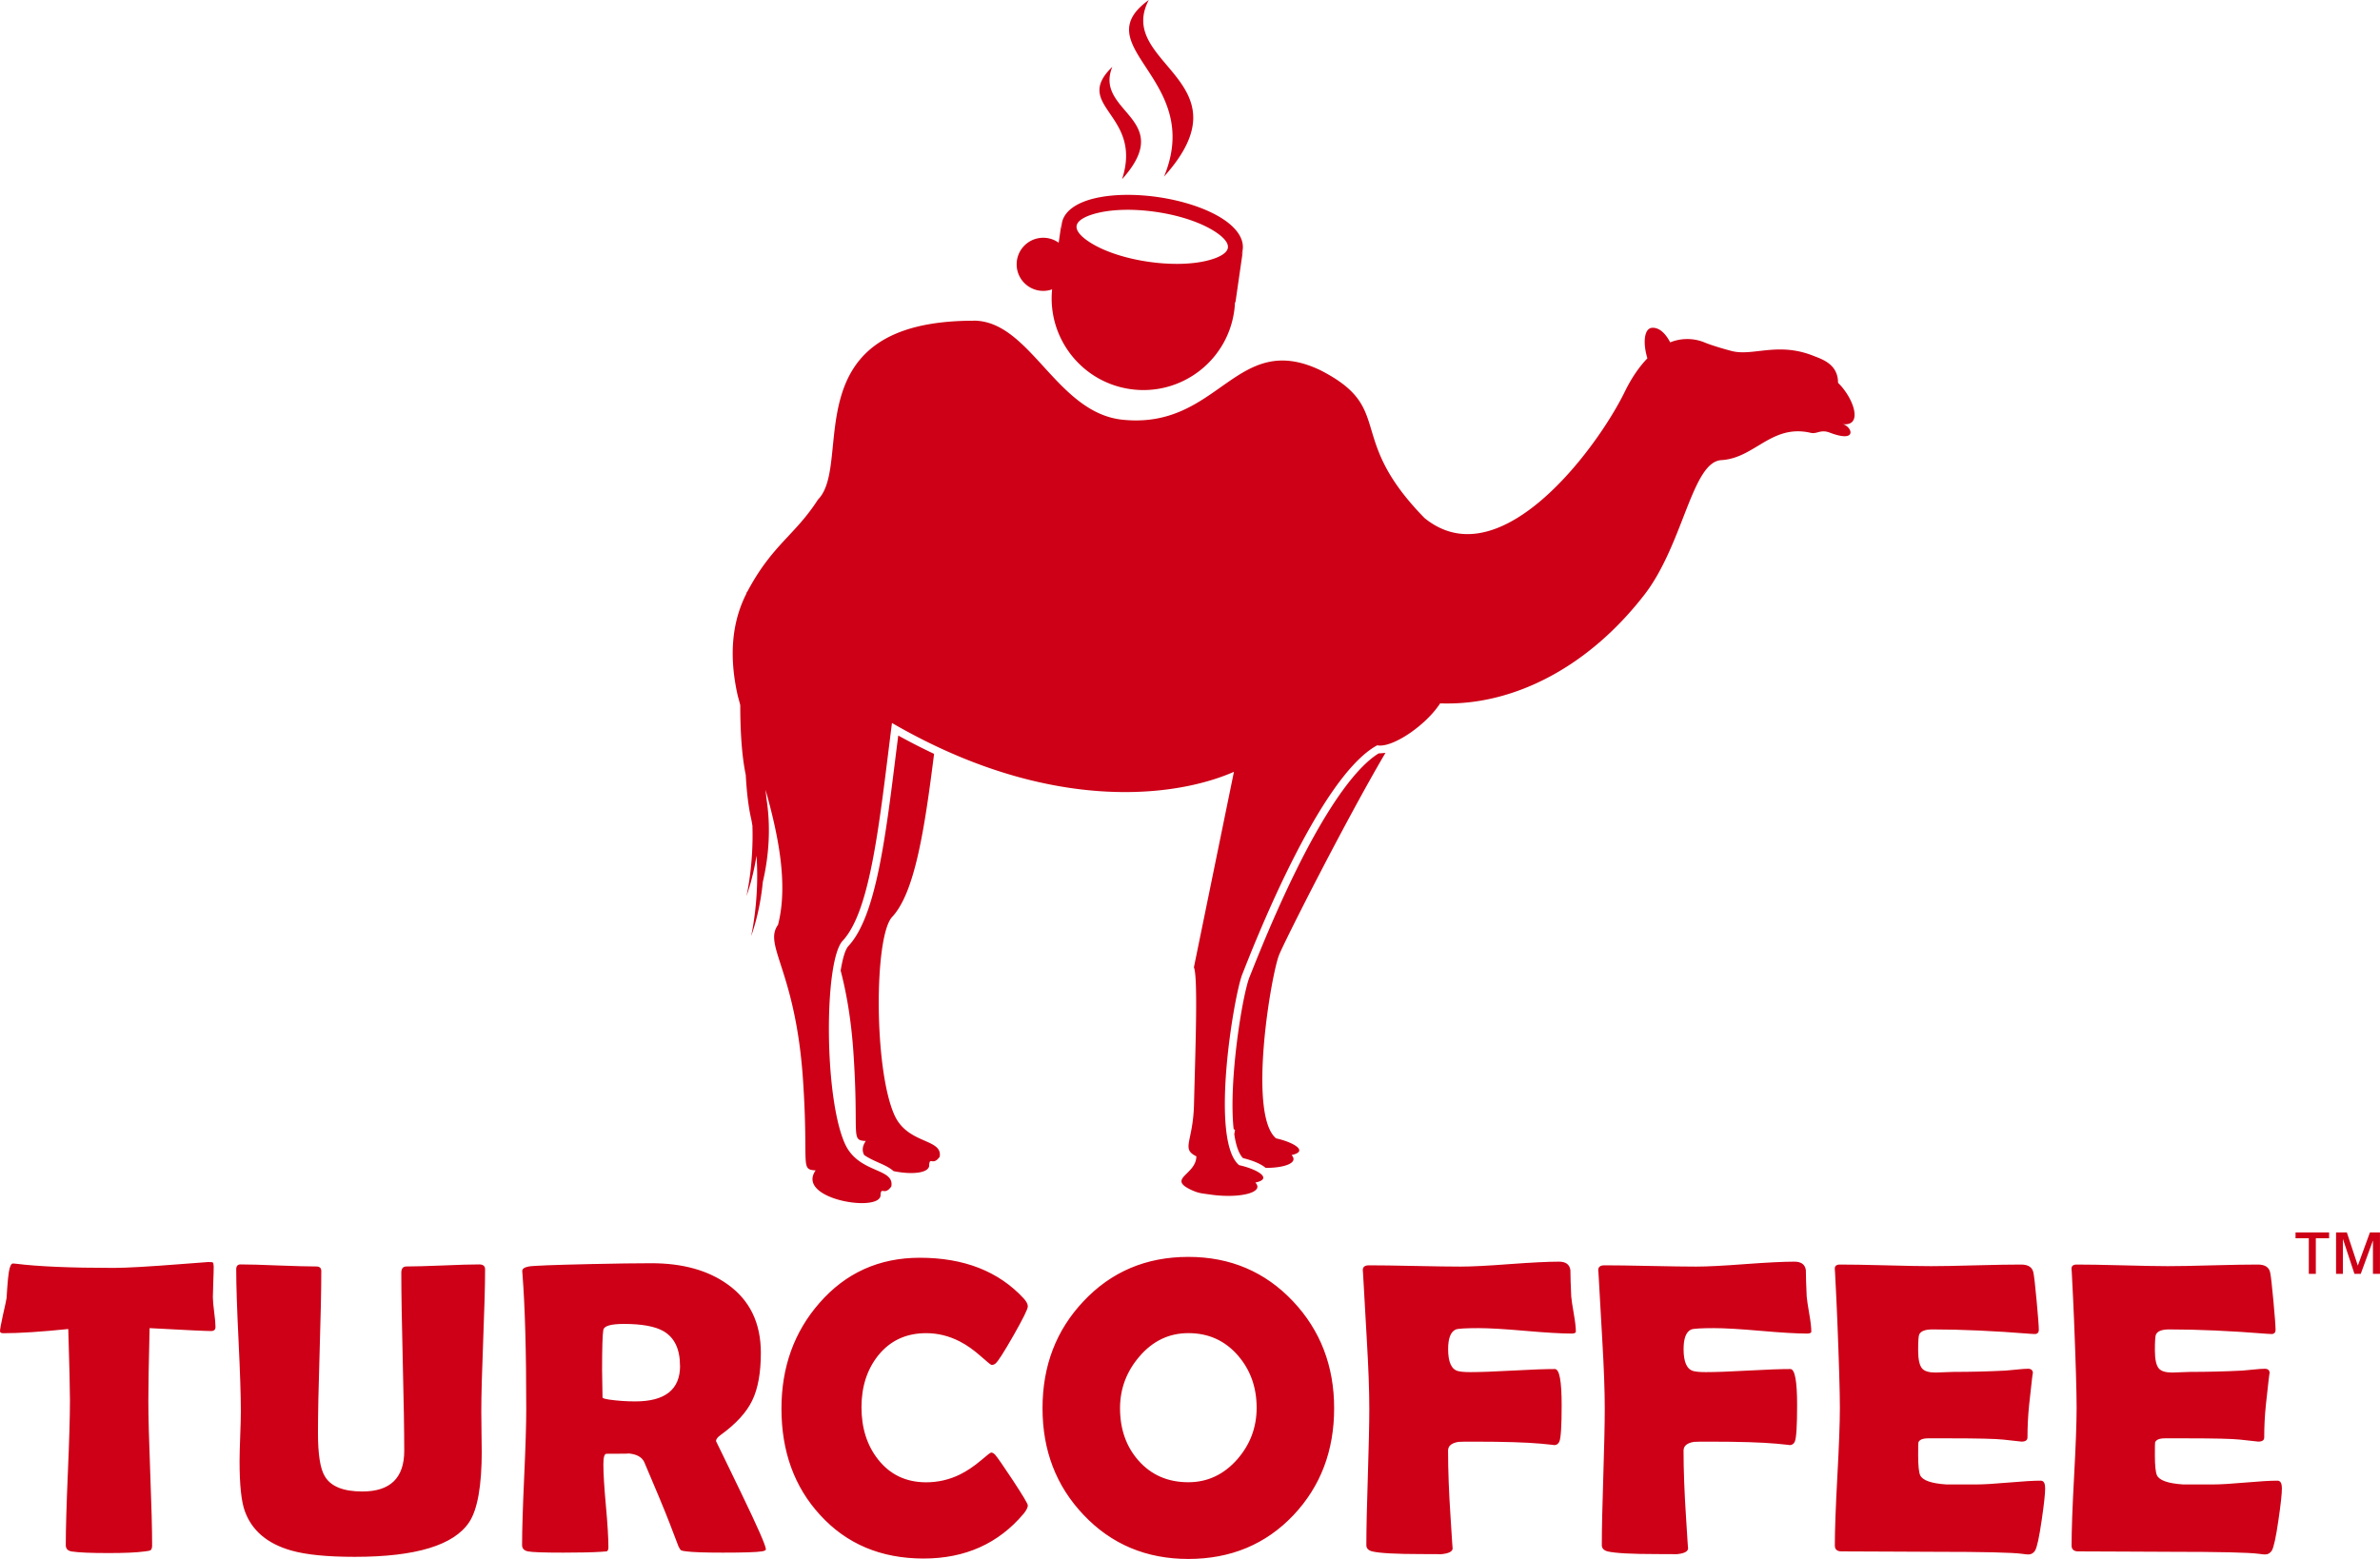 <svg xmlns="http://www.w3.org/2000/svg" width="32.71mm" height="80.999" viewBox="0 0 742.52 486.48" shape-rendering="geometricPrecision" text-rendering="geometricPrecision" image-rendering="optimizeQuality" fill-rule="evenodd" clip-rule="evenodd"><defs><style>.fil0{fill:#cd0017;fill-rule:nonzero}</style></defs><g id="Layer_x0020_1"><g id="_2067910592"><path class="fil0" d="M262.27 302.87c1.65 6.34 3.27 14.71 4.01 25.97 1.73 25.97-1.02 26.94 3.84 27.22-1.14 1.62-1.2 3.1-.51 4.38 1.48 1.02 3.1 1.73 4.64 2.42 1.54.68 3.24 1.45 4.52 2.59 5.55 1.17 11.37.71 11.12-1.99.23-2.56 1.14.48 3.27-2.47 1.02-5.77-9.98-3.81-14.11-13.03-6.43-14.28-6.37-55.75-.71-61.83 7.11-7.62 10.13-27.48 13.08-50.88a203.66 203.66 0 01-11.18-5.72l-.65 5.12c-3.41 27.62-6.4 51.42-14.9 60.58-.99 1.05-1.79 3.84-2.42 7.65zm132.6 61.58c5.97 0 10.35-1.59 8.08-4.01 5.63-1.22.25-4.1-4.84-5.21-8.9-7.42-1.57-50.91.94-57.23 1.91-4.72 21.16-42.66 33.19-63.06l-1.68.14h-.4c-6.49 3.92-19.85 18.15-39.85 68.63l-.48 1.19c-2.25 5.69-6.57 32.48-4.95 47.44l.43.23-.23 1.34c.48 3.41 1.37 6.06 2.7 7.48 1.79.43 5.09 1.39 7.08 3.04zm-91.1-264.37c-56.77 0-37.46 44.63-48.55 55.78-7.31 11.35-14.22 14.02-22.07 28.78-.08.08-.17.14-.26.37 0 0-.03.17-.03.23-4.04 7.97-5.75 18.17-2.73 31.71.23.91.57 2.05.82 3.1 0 7.96.46 15.76 1.71 21.73.28 5.09.8 9.84 1.68 13.68.17.71.26 1.42.4 2.16.42 12.32-1.85 21.98-1.85 21.98s1.93-5.03 3.13-12.57c.97 13.77-1.68 25.06-1.68 25.06s2.7-6.91 3.64-16.84c1.42-6.03 2.73-15.16 1.25-25.29-.17-1.22-.26-2.36-.4-3.53 4.01 14.19 7.14 29.61 3.9 42.18-4.69 6.43 5.55 14.19 7.82 48.72 1.76 26.59-1.02 27.59 3.92 27.9-4.41 6.23 7 10.21 14.45 10.21 3.41 0 5.97-.86 5.8-2.67.09-.97.26-1.14.6-1.14.17 0 .4.06.68.06.51 0 1.19-.2 2.08-1.45 1.05-5.92-10.21-3.9-14.48-13.34-6.57-14.62-6.51-57.11-.71-63.31 8.85-9.53 11.52-37.49 15.39-67.98 28.18 16.33 53.13 21.56 72.73 21.56 14.59 0 26.19-2.9 33.96-6.32l-12.49 61.01c1.34 3.04.43 26.42.03 42.86-.31 11.77-4.1 13.74.74 16.12-.06 5.75-9.16 6.88-1.74 10.41 2.53 1.2 3.53 1.14 6.4 1.56 1.85.26 3.67.37 5.35.37 6.2 0 10.78-1.65 8.39-4.15 5.83-1.25.25-4.29-5.06-5.43-9.27-7.71-1.62-53.07 1-59.61 3.1-7.8 23.83-61.58 42.09-71.42.28.06.57.09.88.09 5.03 0 14.59-6.74 18.74-13.17.82.03 1.62.03 2.42.03 20.82 0 43.63-11.09 61.35-33.99 12.14-15.76 14.79-41.44 23.98-41.95 9.24-.54 14.34-8.99 23.86-8.99 1.25 0 2.59.14 4.01.48.26.05.51.08.74.08 1.08 0 1.93-.54 3.24-.54.54 0 1.17.09 1.9.37 2.16.82 3.67 1.14 4.69 1.14 3.3 0 1.59-3.3-.71-3.81.31.06.6.09.88.09 5.49 0 2.45-8.42-2.22-12.94 0-5.89-5.03-7.37-7.74-8.45-3.81-1.51-7.23-1.96-10.33-1.96-4.38 0-8.16.88-11.63.88-1.22 0-2.42-.11-3.61-.43-5.58-1.48-8.22-2.59-8.22-2.59a14.03 14.03 0 00-5.52-1.11c-1.74 0-3.53.31-5.32 1.03-1.17-2.22-2.93-4.47-5.35-4.55h-.11c-2.79 0-3.07 4.95-1.65 9.53-2.44 2.53-4.84 5.92-7 10.32-7.05 14.51-28.64 44.54-49.12 44.54-4.58 0-9.1-1.51-13.4-5-24.97-25.49-8.93-34.1-32.54-46.16-26.45-12.57-31.51 18.57-61.66 15.47-20.71-2.13-28.78-30.92-46.5-30.92z"/><path d="M328.24 90.3c-1.5 15.14 9.17 28.92 24.38 31.12 15.64 2.26 30.15-8.59 32.41-24.23.14-.97.23-1.93.27-2.89l.14.02L387.8 78c-.09.59-.29 1.16-.61 1.7.25-.55.42-1.12.5-1.72.56-3.83-2.44-7.6-7.72-10.59-4.66-2.64-11.27-4.81-18.71-5.89-7.44-1.07-14.38-.86-19.59.35-5.91 1.37-9.85 4.15-10.41 7.98-.09.6-.09 1.2 0 1.79a4.83 4.83 0 01-.11-1.81l-.86 5.93a8.288 8.288 0 00-13.11 6.74c0 4.58 3.71 8.29 8.29 8.29.96 0 1.89-.16 2.75-.47zm14.48-23.91c4.69-1.09 11.03-1.26 17.89-.27 6.86.99 12.89 2.96 17.07 5.32 3.57 2.02 5.65 4.14 5.4 5.88-.25 1.73-2.85 3.17-6.84 4.1-4.69 1.09-11.03 1.26-17.9.27-6.86-.99-12.88-2.95-17.06-5.32-3.57-2.02-5.65-4.15-5.4-5.88.25-1.73 2.84-3.17 6.83-4.1zM358.4 0c-10.54 20.07 31.63 25.17 4.76 55.1 12.65-30.53-25.11-40.45-4.76-55.1zm-11.37 20.85c-5.87 14.31 20.14 16.02 3.03 35.08 6.66-20.41-15.84-22.69-3.03-35.08z" fill="#cd0017"/><path class="fil0" d="M67.23 414.08c0 .85-.46 1.28-1.39 1.28-1.61 0-8-.3-19.17-.91-.26 10.76-.39 18.28-.39 22.53 0 5.01.2 12.57.59 22.64.39 10.09.59 17.65.59 22.66 0 .81-.2 1.33-.57 1.53-.13.09-.74.2-1.79.33-2.55.35-6.3.5-11.24.5-5.49 0-9.32-.15-11.55-.5-1.2-.22-1.79-.87-1.79-1.98 0-5.01.22-12.55.65-22.59.44-10.07.65-17.58.65-22.62 0-3.31-.17-10.72-.52-22.22-8.47.87-15.25 1.31-20.28 1.31-.68 0-1.02-.22-1.02-.63 0-.57.3-2.2.89-4.92.68-2.99 1.07-4.79 1.16-5.43.11-2 .26-3.99.44-5.99.31-3.2.81-4.79 1.53-4.79.09 0 .39.02.89.07 6.88.87 17.06 1.31 30.52 1.31 3.84 0 10.9-.39 21.18-1.2 5.51-.42 8.3-.63 8.34-.63.85 0 1.33.04 1.46.15.13.11.22.52.26 1.24 0 1.16-.05 2.74-.13 4.79-.09 2.27-.13 3.85-.13 4.79 0 1.07.15 2.62.41 4.68.28 2.07.41 3.62.41 4.62zm83.07 38.69c0 10.85-1.31 18.26-3.9 22.2-4.77 7.23-16.67 10.85-35.69 10.85-8.61 0-15.23-.65-19.87-1.98-7.41-2.11-12.22-6.19-14.42-12.18-1.11-2.94-1.68-8.17-1.68-15.71 0-1.74.07-4.34.2-7.78.13-3.44.2-6.01.2-7.71 0-4.95-.24-12.35-.72-22.2-.48-9.87-.72-17.25-.72-22.16 0-1.02.46-1.53 1.35-1.53 2.59 0 6.51.11 11.79.33 5.27.2 9.2.31 11.81.31 1.07 0 1.59.48 1.59 1.42 0 5.62-.17 14.03-.52 25.23-.35 11.22-.52 19.63-.52 25.25 0 6.69.7 11.2 2.11 13.53 1.87 3.21 5.77 4.79 11.74 4.79 8.71 0 13.07-4.23 13.07-12.7 0-6.17-.15-15.42-.46-27.76-.3-12.35-.46-21.61-.46-27.78 0-1.31.52-1.98 1.59-1.98 2.51 0 6.3-.11 11.35-.31 5.05-.22 8.84-.33 11.35-.33 1.24 0 1.85.5 1.85 1.53 0 4.9-.2 12.29-.59 22.16-.39 9.85-.59 17.25-.59 22.2 0 1.35.02 3.4.06 6.14.05 2.75.07 4.79.07 6.17zm88.65 30.7c0 .3-.44.52-1.28.65-1.61.26-5.66.39-12.18.39-5.58 0-9.35-.13-11.35-.39-.94-.11-1.46-.22-1.59-.31-.26-.13-.57-.57-.89-1.28-.65-1.65-1.59-4.14-2.83-7.41-1.65-4.25-4.27-10.52-7.82-18.83-.76-1.68-2.53-2.59-5.27-2.76 1.26.09-.91.13-6.54.13-.63 0-.96 1.09-.96 3.25 0 2.9.26 7.23.79 12.99.52 5.73.78 10.07.78 12.96 0 .72-.2 1.16-.57 1.26-.61.04-1.2.09-1.79.13-2.53.17-6.43.26-11.74.26-6.08 0-9.74-.13-10.98-.39-1.24-.24-1.85-.91-1.85-1.96 0-4.68.22-11.77.65-21.2.44-9.46.65-16.53.65-21.26 0-17.99-.39-32.05-1.18-42.11l-.07-.89c-.04-.74.63-1.22 2-1.48 1.39-.26 7.89-.5 19.5-.76 7.86-.17 14.14-.26 18.8-.26 9.72 0 17.63 2.2 23.75 6.58 6.93 4.92 10.39 12.05 10.39 21.37 0 6.21-.89 11.18-2.68 14.86-1.76 3.7-5.05 7.3-9.85 10.78-.98.69-1.46 1.33-1.46 1.92 0-.04 2.59 5.3 7.78 16.04 5.18 10.72 7.78 16.62 7.78 17.74zm-26.8-57.26c0-5.19-1.7-8.78-5.1-10.78-2.64-1.53-6.78-2.29-12.37-2.29-4.05 0-6.21.61-6.45 1.85-.26 1.44-.39 5.62-.39 12.5 0 .98.02 2.42.07 4.34.04 1.92.07 3.33.07 4.27 0 .22.67.43 2.05.65 2.59.37 5.31.57 8.17.57 9.3 0 13.97-3.7 13.97-11.11zm108.52 43.51c0 .67-.44 1.57-1.33 2.66-7.84 9.3-18.23 13.97-31.2 13.97-13.27 0-24.03-4.53-32.29-13.6-8.04-8.76-12.05-19.83-12.05-33.18 0-12.92 3.94-23.9 11.81-32.92 8.21-9.44 18.67-14.16 31.35-14.16 13.79 0 24.6 4.23 32.42 12.7.85.94 1.28 1.76 1.28 2.48 0 .83-1.48 3.81-4.44 9.02-2.96 5.18-4.82 8.11-5.58 8.74-.35.35-.79.5-1.28.5-.22 0-1.29-.85-3.18-2.55-2.31-2.05-4.55-3.66-6.78-4.79-3.36-1.72-6.84-2.57-10.46-2.57-6.25 0-11.26 2.33-15.01 7.02-3.44 4.36-5.16 9.72-5.16 16.1 0 6.47 1.72 11.89 5.16 16.27 3.75 4.77 8.76 7.15 15.01 7.15 3.68 0 7.21-.81 10.52-2.42 2.16-1.07 4.38-2.55 6.62-4.44 1.87-1.61 2.92-2.42 3.14-2.42.41 0 .85.24 1.26.7.67.76 2.53 3.42 5.53 7.97 3.09 4.71 4.64 7.3 4.64 7.78zm95.56-30.28c0 13.29-4.23 24.4-12.7 33.38-8.63 9.1-19.57 13.66-32.79 13.66-13.14 0-24.05-4.6-32.72-13.79-8.52-8.98-12.77-20.04-12.77-33.25 0-13.22 4.25-24.34 12.77-33.36 8.67-9.24 19.59-13.86 32.72-13.86 13.05 0 23.94 4.62 32.66 13.86 8.56 9.08 12.83 20.22 12.83 33.36zm-24.18-.13c0-6.39-1.94-11.81-5.8-16.28-4.05-4.69-9.21-7.02-15.51-7.02-5.99 0-11.09 2.42-15.25 7.28-4.03 4.68-6.06 10.07-6.06 16.14 0 6.51 1.9 11.94 5.69 16.27 3.99 4.55 9.19 6.84 15.62 6.84 5.99 0 11.11-2.4 15.32-7.21 3.99-4.6 5.99-9.93 5.99-16.03zm99.61-23.86c0 .46-.44.7-1.28.7-3.18 0-8.02-.28-14.51-.85-6.47-.57-11.33-.85-14.58-.85-4.07 0-6.45.15-7.15.44-1.57.72-2.35 2.77-2.35 6.1 0 4.03 1.02 6.32 3.07 6.86.85.22 2.14.33 3.88.33 2.94 0 7.34-.15 13.18-.48 5.86-.33 10.26-.48 13.18-.48 1.42 0 2.11 3.75 2.11 11.24 0 6.49-.24 10.28-.7 11.35-.3.76-.87 1.16-1.72 1.16.54 0-.79-.15-4.03-.46-4.55-.41-11.44-.63-20.68-.63-2.99 0-4.66.02-5.06.07-2.16.35-3.25 1.26-3.25 2.74 0 6.06.26 13.01.79 20.9.44 7.12.65 10.28.65 9.52 0 1.11-1.33 1.74-4.01 1.92.72-.04-1.18-.07-5.69-.07-7.95 0-13.1-.28-15.38-.83-1.24-.31-1.85-.96-1.85-1.98 0-4.73.15-11.81.46-21.29.3-9.45.46-16.56.46-21.28 0-5.6-.26-12.68-.76-21.18-.76-13.16-1.16-20.22-1.2-21.2l-.07-.76c-.04-1.07.59-1.59 1.92-1.59 3.14 0 7.91.06 14.27.2 6.36.13 11.13.2 14.31.2 3.4 0 8.52-.26 15.36-.78 6.82-.5 11.94-.76 15.34-.76 2.14 0 3.31.87 3.57 2.64 0 1.83.09 4.58.26 8.24.07.94.35 2.77.81 5.45.41 2.35.63 4.16.63 5.45zm73.46 0c0 .46-.44.7-1.28.7-3.18 0-8.02-.28-14.51-.85-6.47-.57-11.33-.85-14.58-.85-4.07 0-6.45.15-7.15.44-1.57.72-2.35 2.77-2.35 6.1 0 4.03 1.02 6.32 3.07 6.86.85.22 2.14.33 3.88.33 2.94 0 7.34-.15 13.18-.48 5.86-.33 10.26-.48 13.18-.48 1.42 0 2.11 3.75 2.11 11.24 0 6.49-.24 10.28-.7 11.35-.3.76-.87 1.16-1.72 1.16.54 0-.79-.15-4.03-.46-4.55-.41-11.44-.63-20.68-.63-2.99 0-4.66.02-5.06.07-2.16.35-3.24 1.26-3.24 2.74 0 6.06.26 13.01.78 20.9.44 7.12.65 10.28.65 9.52 0 1.11-1.33 1.74-4.01 1.92.72-.04-1.18-.07-5.69-.07-7.95 0-13.1-.28-15.38-.83-1.24-.31-1.85-.96-1.85-1.98 0-4.73.15-11.81.46-21.29.3-9.45.46-16.56.46-21.28 0-5.6-.26-12.68-.76-21.18-.76-13.16-1.16-20.22-1.2-21.2l-.07-.76c-.04-1.07.59-1.59 1.92-1.59 3.14 0 7.91.06 14.27.2 6.36.13 11.13.2 14.31.2 3.4 0 8.52-.26 15.36-.78 6.82-.5 11.94-.76 15.34-.76 2.13 0 3.31.87 3.57 2.64 0 1.83.09 4.58.26 8.24.07.94.35 2.77.81 5.45.41 2.35.63 4.16.63 5.45zm72.94 48.87c0 1.83-.37 5.18-1.09 10.07-.76 5.29-1.46 8.47-2.05 9.47-.5.81-1.22 1.22-2.11 1.22-.37 0-1.02-.07-1.92-.2-3.09-.42-12.16-.63-27.17-.63-3.29 0-8.15-.02-14.62-.07-6.47-.04-11.33-.06-14.55-.06-1.42 0-2.11-.61-2.11-1.85 0-4.77.26-11.92.78-21.48.52-9.54.79-16.69.79-21.46 0-4.86-.26-13.9-.79-27.12-.13-3.4-.37-8.5-.72-15.25l-.07-.89c-.09-.98.46-1.46 1.59-1.46 3.16 0 7.89.07 14.23.24 6.32.17 11.05.26 14.2.26 3.12 0 7.8-.08 14.05-.26 6.25-.17 10.94-.24 14.05-.24 2.22 0 3.48.83 3.83 2.46.22.98.57 3.94 1.02 8.89.46 4.92.68 7.93.68 9 0 .89-.44 1.33-1.28 1.33-.24 0-.7-.02-1.33-.07-11.35-.91-21.53-1.37-30.57-1.37-2.25 0-3.64.52-4.14 1.59-.22.52-.33 2.16-.33 4.92 0 2.9.44 4.79 1.28 5.73.72.81 2.12 1.22 4.16 1.22.41 0 1.24-.02 2.48-.09 1.24-.07 2.27-.11 3.07-.11 5.38 0 10.81-.13 16.32-.41.46-.04 1.63-.15 3.51-.33 1.46-.15 2.59-.24 3.46-.24 1.02 0 1.53.48 1.53 1.46 0-.89-.39 2.38-1.18 9.78-.35 3.4-.52 6.8-.52 10.2 0 .85-.61 1.29-1.85 1.29 0 0-1.92-.22-5.75-.63-2.42-.26-7.97-.39-16.6-.39h-6.77c-1.74 0-2.77.44-3.07 1.29-.04.2-.07 1.52-.07 3.97 0 3.22.22 5.31.63 6.25.74 1.61 3.46 2.57 8.19 2.88h9.33c2.25 0 5.6-.2 10.07-.59 4.44-.39 7.78-.59 10-.59.94 0 1.39.76 1.39 2.29zm73.86 0c0 1.83-.37 5.18-1.09 10.07-.76 5.29-1.46 8.47-2.05 9.47-.5.81-1.22 1.22-2.11 1.22-.37 0-1.02-.07-1.92-.2-3.09-.42-12.16-.63-27.17-.63-3.29 0-8.15-.02-14.62-.07-6.47-.04-11.33-.06-14.55-.06-1.42 0-2.11-.61-2.11-1.85 0-4.77.26-11.92.78-21.48.52-9.54.79-16.69.79-21.46 0-4.86-.26-13.9-.79-27.12-.13-3.4-.37-8.5-.72-15.25l-.07-.89c-.09-.98.46-1.46 1.59-1.46 3.16 0 7.89.07 14.23.24 6.32.17 11.05.26 14.21.26 3.11 0 7.8-.08 14.05-.26 6.25-.17 10.94-.24 14.05-.24 2.22 0 3.48.83 3.83 2.46.22.98.57 3.94 1.02 8.89.46 4.92.67 7.93.67 9 0 .89-.44 1.33-1.28 1.33-.24 0-.7-.02-1.33-.07-11.35-.91-21.53-1.37-30.57-1.37-2.25 0-3.64.52-4.14 1.59-.22.52-.33 2.16-.33 4.92 0 2.9.44 4.79 1.28 5.73.72.81 2.11 1.22 4.16 1.22.41 0 1.24-.02 2.48-.09 1.24-.07 2.27-.11 3.07-.11 5.38 0 10.81-.13 16.32-.41.46-.04 1.63-.15 3.51-.33 1.46-.15 2.59-.24 3.46-.24 1.02 0 1.53.48 1.53 1.46 0-.89-.39 2.38-1.18 9.78-.35 3.4-.52 6.8-.52 10.2 0 .85-.61 1.29-1.85 1.29 0 0-1.92-.22-5.75-.63-2.42-.26-7.97-.39-16.6-.39h-6.78c-1.74 0-2.77.44-3.07 1.29-.04.2-.06 1.52-.06 3.97 0 3.22.22 5.31.63 6.25.74 1.61 3.46 2.57 8.19 2.88h9.33c2.25 0 5.6-.2 10.07-.59 4.44-.39 7.78-.59 10-.59.94 0 1.39.76 1.39 2.29zm4.25-79.73h10.47v1.82h-4.14v11.11h-2.19v-11.11h-4.14v-1.82zm12.64 0h3.37l3.42 10.35 3.78-10.35h3.13v12.93h-2.19v-10.41l-3.81 10.41h-1.96l-3.6-10.91v10.91h-2.14v-12.93z"/></g></g></svg>